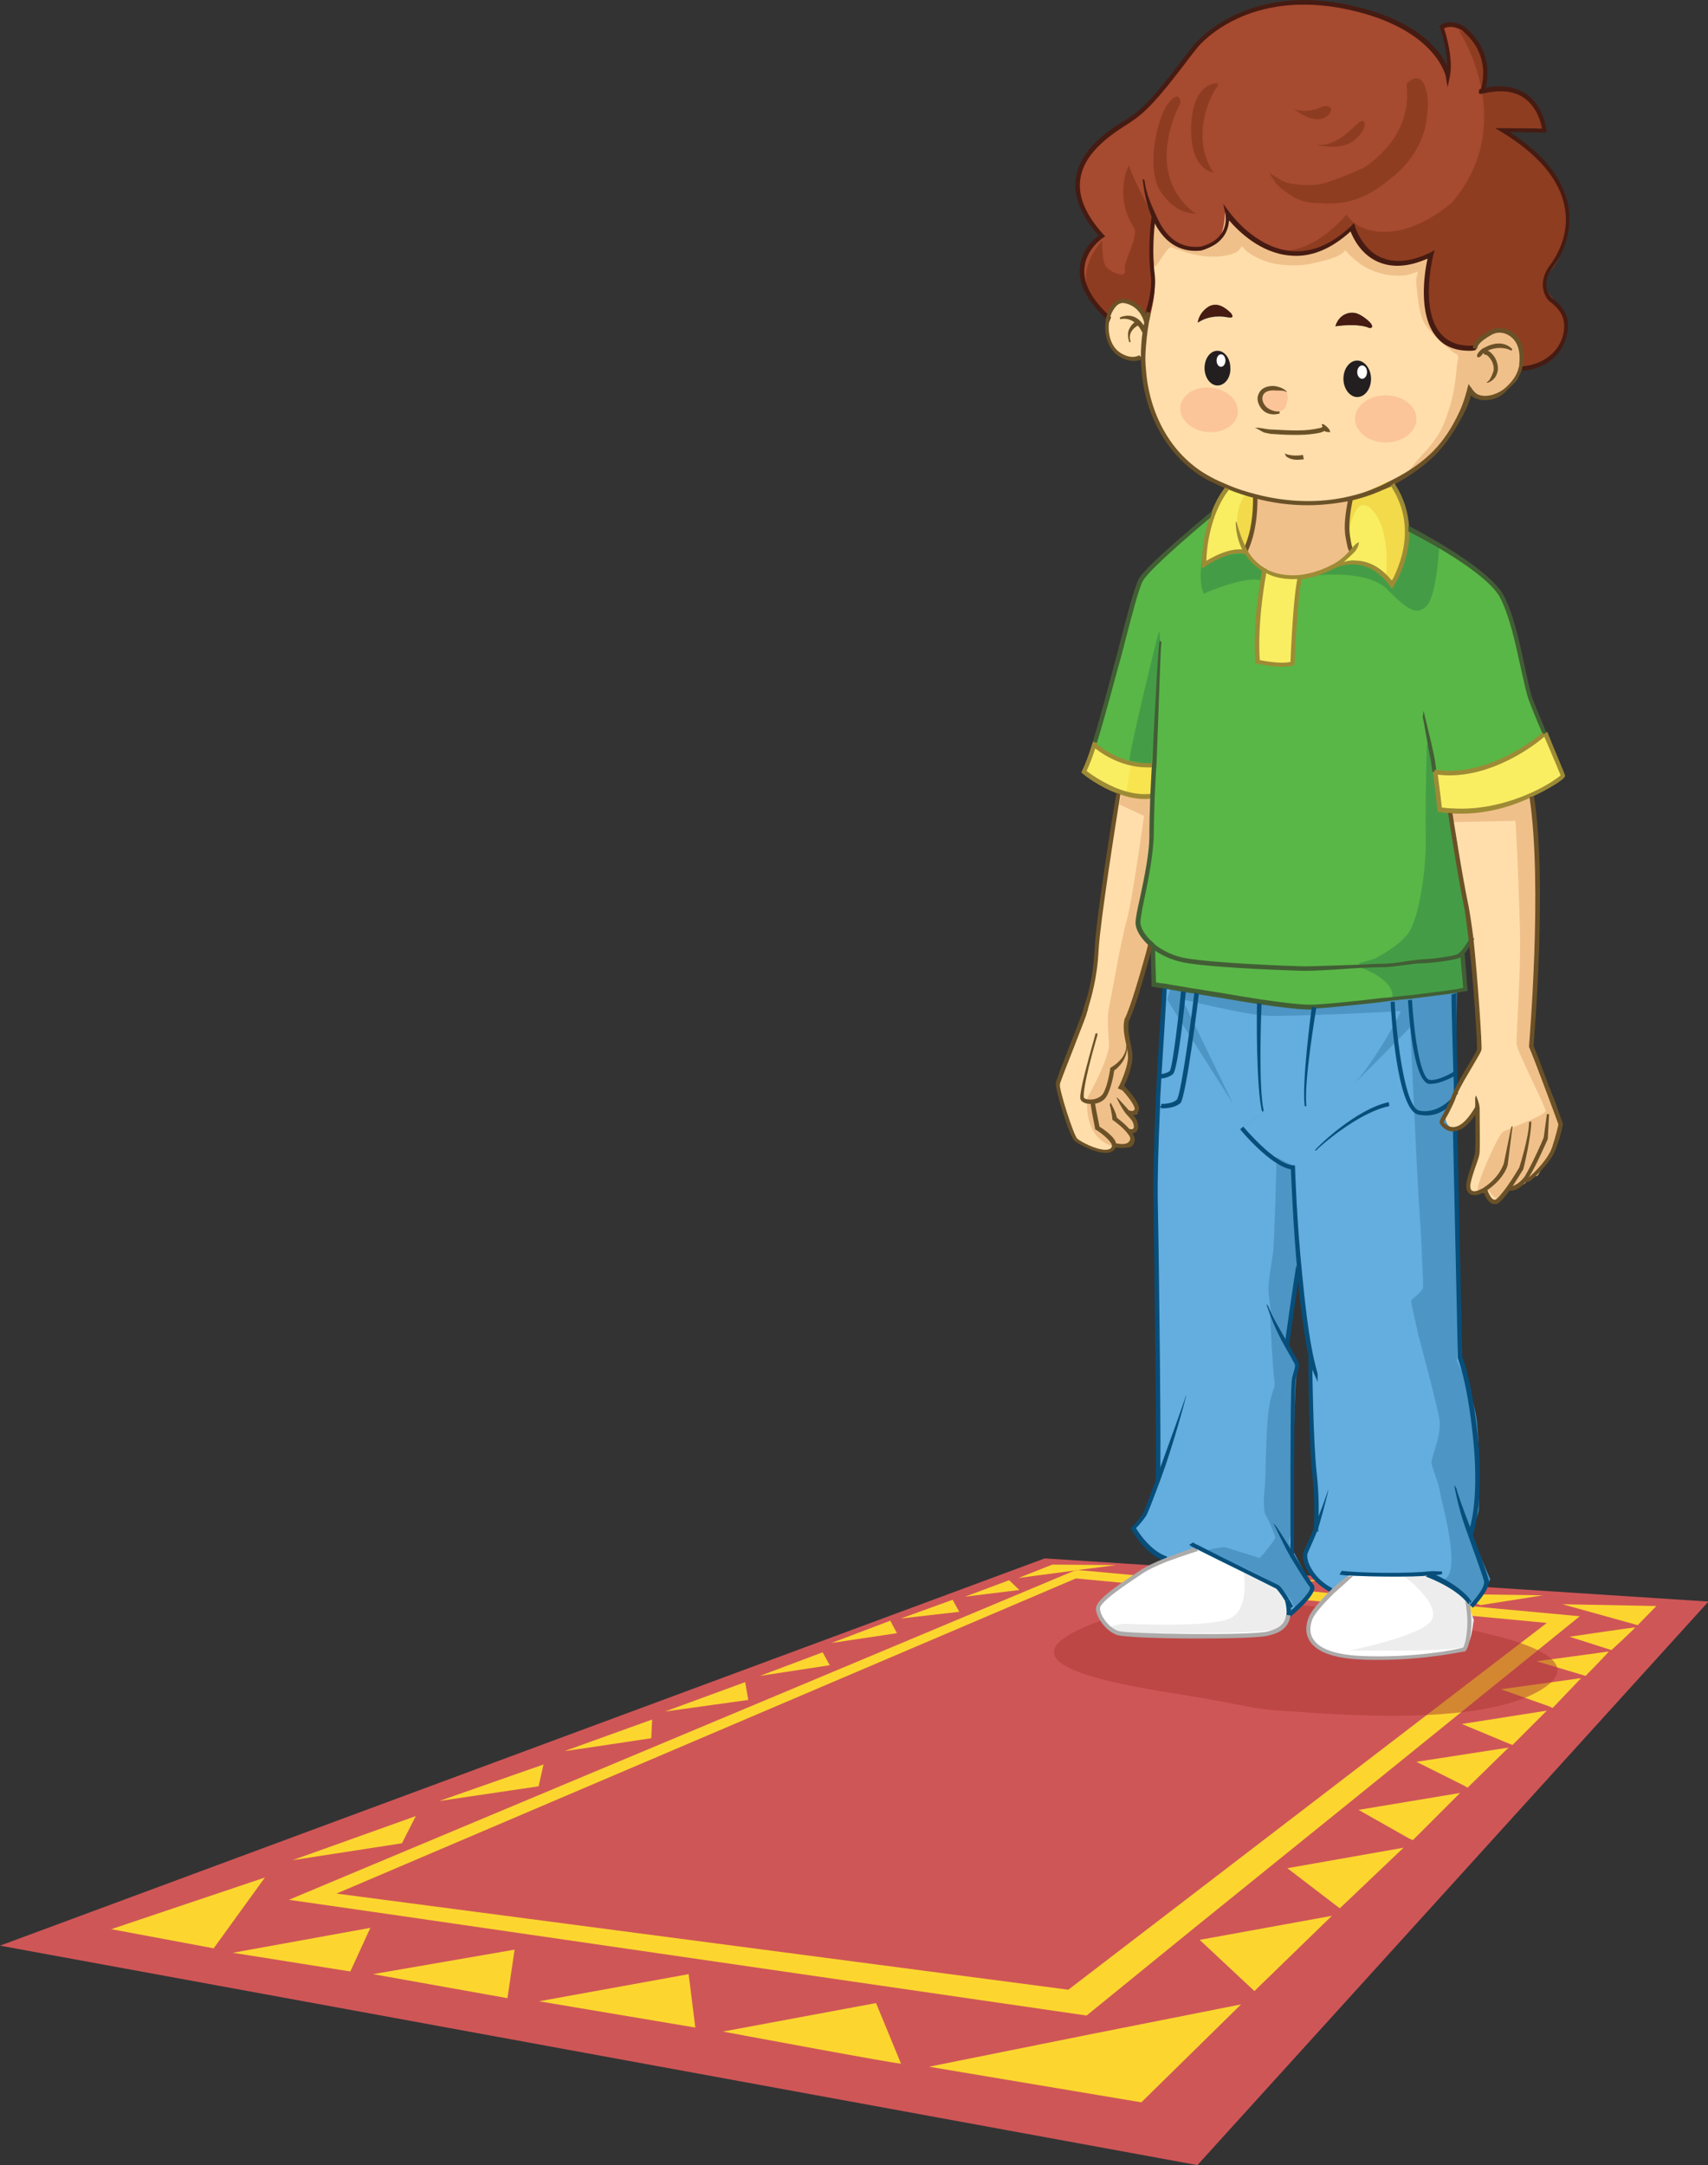 <?xml version="1.0" encoding="utf-8"?>
<!-- Generator: Adobe Illustrator 21.1.0, SVG Export Plug-In . SVG Version: 6.00 Build 0)  -->
<svg version="1.1" id="Layer_1" xmlns="http://www.w3.org/2000/svg" xmlns:xlink="http://www.w3.org/1999/xlink" x="0px" y="0px"
	 viewBox="0 0 383.7 486.4" style="enable-background:new 0 0 383.7 486.4;" xml:space="preserve">
<rect x="0" y="0" width="383.7" height="486.4" fill="#333333" stroke="none"/>
<style type="text/css">
	.st0{fill:#CF5657;}
	.st1{fill:#FCD62F;}
	.st2{opacity:0.5;}
	.st3{fill:#AC3734;}
	.st4{fill:#A64A30;}
	.st5{fill:#FFDEAB;}
	.st6{fill:#63ADDF;}
	.st7{fill:#59B747;}
	.st8{fill:#F9EE62;}
	.st9{fill:#FFFFFF;}
	.st10{fill:#461B12;}
	.st11{fill:#231F20;}
	.st12{fill:#F2DA4A;}
	.st13{fill:#8E3D21;}
	.st14{fill:none;stroke:#8E3D21;stroke-miterlimit:10;}
	.st15{fill:#8E3C21;}
	.st16{fill:#449D46;}
	.st17{fill:#F7E44F;}
	.st18{fill:#F0C08B;}
	.st19{fill:#4D95C4;}
	.st20{fill:#EEEDED;}
	.st21{fill:#FBC599;}
	.st22{fill:#6B5127;}
	.st23{fill:#9E8B35;}
	.st24{fill:#425E35;}
	.st25{fill:#074E7A;}
	.st26{fill:#ADAAAA;}
</style>
<g>
	<g>
		<g>
			<g id="XMLID_220_">
				<g>
					<path class="st0" d="M0,437.1l234.7-87l149.1,9.7L269,486.4L0,437.1z"/>
					<polygon class="st1" points="372.1,360.8 367.9,365.1 351,360.4 					"/>
					<path class="st1" d="M367.3,365.6c0.3,0-5.3,5.1-5.3,5.1l-9.4-3C352.6,367.7,366.9,365.6,367.3,365.6z"/>
					<path class="st1" d="M361.4,371c0.3-0.1-5.2,5.5-5.2,5.5l-11-3.3C345.2,373.2,361.1,371.1,361.4,371z"/>
					<polygon class="st1" points="355.2,377 348.8,383.7 347.9,383.3 337.2,379.5 					"/>
					<polygon class="st1" points="347.5,384.3 339.8,392 339.2,391.8 328.4,387.3 					"/>
					<polygon class="st0" points="347.5,364.6 240,447 75.6,425.4 241.7,354.6 					"/>
					<polygon class="st1" points="346.6,358.4 332.6,360.6 325.9,358.1 					"/>
					<polygon class="st1" points="338.9,392.6 329.7,401.6 328.8,401.1 318.2,395.8 					"/>
					<polygon class="st1" points="328,402.8 317.4,413.4 316.5,413 305.2,406.6 					"/>
					<polygon class="st1" points="320.6,356.6 307.1,358.2 301.1,355.7 					"/>
					<polygon class="st1" points="315.3,415.1 301,428.7 300.7,428.5 289.2,419.7 					"/>
					<polygon class="st1" points="299.2,430.4 281.8,447.3 269.5,435.8 					"/>
					<path class="st1" d="M278.7,354.6l18,0.4c-2.5,0.3-12.2,1.5-12.2,1.5L278.7,354.6z"/>
					<polygon class="st1" points="278.8,450.3 256.4,472.3 208.7,464.3 245,457 					"/>
					<path class="st1" d="M256.4,352.5l16.9,1.1c-0.5,0-8.1,0.8-11,1h0l-1.6-0.1L256.4,352.5z"/>
					<path class="st1" d="M260.6,354.4l1.6,0.1c-0.7,0-1.1,0.1-1.1,0.1L260.6,354.4z"/>
					<path class="st1" d="M236.4,351.5l14.3,0.1c-0.2,0-4.1,0.6-8.6,1.1l-0.3,0l-0.2,0.1c0,0,0,0,0,0c-6,0.8-12.8,1.7-12.8,1.7
						L236.4,351.5z"/>
					<polygon class="st1" points="226.7,355 229,357.2 216.8,358.7 					"/>
					<polygon class="st1" points="215.5,362.1 202.4,363.6 214,359.4 					"/>
					<path class="st1" d="M202.4,463.6c0.1,0.3-40-7.2-40-7.2l34.4-6.4C196.8,450,202.3,463.3,202.4,463.6z"/>
					<polygon class="st1" points="200,364.1 201.5,366.9 186.8,369.1 					"/>
					<polygon class="st1" points="184.8,371.2 186.4,374.1 170.7,376.5 					"/>
					<polygon class="st1" points="149.4,384.5 167.4,377.9 168.1,381.9 					"/>
					<polygon class="st1" points="154.7,443.5 156.2,455.5 121.1,449.6 					"/>
					<path class="st1" d="M146.5,386.3l-0.2,4.2c0,0-19.2,2.9-19.5,2.9L146.5,386.3z"/>
					<polygon class="st1" points="122.1,396.4 121,401.3 98.7,404.6 					"/>
					<polygon class="st1" points="115.6,438 114,448.9 83.8,443.5 					"/>
					<polygon class="st1" points="93.4,408 90.3,414.1 65.7,417.9 					"/>
					<polygon class="st1" points="83.2,433.1 78.7,442.9 52.3,438.7 					"/>
					<path class="st1" d="M241.7,354.6L75.6,425.4L240,447l107.5-82.4L241.7,354.6z M244.1,452.8l-128-18.6l-32.4-4.7l-18.8-2.7
						l176.6-74c0,0,0,0,0,0c0.2,0,0.3,0,0.5-0.1l18.5,1.7l0.5,0.2c0,0,0.4,0,1.1-0.1h0l92.8,8.6l-18.8,15.2l-19.4,15.7l-13.1,10.6
						l-16.1,13l-19.8,16L244.1,452.8z"/>
					<polygon class="st1" points="59.5,421.8 48,437.7 25,433.4 					"/>
				</g>
			</g>
		</g>
		<g class="st2">
			<g>
				<path class="st3" d="M326.2,365.3c1.2,0.5,34.3,5.4,20.2,14.2c-14,8.8-48.8,5.4-57.4,4.9c-8.6-0.5-8-1.2-23.6-3.7
					c-15.6-2.5-43.9-7.2-18.4-16.5c23.9-8.7,56.8-1.6,60.8-2.2C311.7,361.5,322.8,363.8,326.2,365.3z"/>
			</g>
		</g>
	</g>
	<g>
		<g>
			<path class="st4" d="M334.9,74.9c-0.7,0.4-3.3,1.8-3.4,3.3c-15.8,1.4-10-21-10-21c-14.1,6.7-17.8-6.2-17.8-6.2
				c-15.4,14.8-28.1-3.1-28.1-3.1s1.3,5.9-5.9,7.8c-5.5,0.6-8.6-3-10.3-6.9c-0.4,2.4-0.8,8.2-0.2,12.7c0.4,3.2-0.5,6.6-1.1,8.5l0,0
				c0,0.2-0.2,0.9-0.4,2.1c-0.2-0.8-1.2-4-4.8-4.6c-1.9-0.3-3.3,1.5-3.8,3.8c-12.6-11.5-1.6-18.5-1.6-18.5
				c-13.4-14.6,1.5-23.1,6.5-26.2c5.1-3.1,11.4-12.5,14.5-16.3c3.1-3.8,14.6-13.2,34.7-8.7C323.3,6.1,325.3,17,325.3,17
				c0.9-4.2-1.4-10.9-1.4-10.9s1.7-1.6,4.9,0.2c7.5,6,4.4,14,4.4,14l0,0.1c12.8-3,13.9,8.9,13.9,8.9c-2.8-0.1-9.4-0.1-9.4-0.1
				c21.1,12.8,14,26.6,11.1,30.3c-2.8,3.7-1.6,6.7-0.3,7.8c1.3,1.1,4.5,3.3,2.9,8.6c-2.1,6.4-9,6.8-9.6,6.8l-0.3-0.1
				c0.1-0.2,0.1-0.5,0.1-0.8c0.3-2.8-0.2-5.9-3.1-7.1C337.5,74.2,336.1,74.3,334.9,74.9z"/>
		</g>
		<g id="XMLID_219_">
			<g>
				<g>
					<g>
						<path class="st5" d="M349.1,257.9c-1,2.9-4.4,6.2-5.5,7l-0.7-0.5c-1.5,2.3-3.4,2.7-3.8,2.5l-0.3-0.2c-1.1,1.6-2.3,3-2.9,3.2
							c-1.4,0.4-2.3-2.2-2.5-2.8c-2.4,1.5-3.7,0.8-3.6-1c0.1-2.1,2-5.8,2.1-7.6c0.1-1.2,0-6.6,0-9.7c-2.1,3.5-3.9,4.7-5.2,4.8
							c-1.8,0.1-2.9-1.4-2.9-1.6c0-0.3,1.2-2,2.2-4.4c0.2-0.4,0.4-0.9,0.6-1.4c0.1-0.2,0.2-0.5,0.3-0.8c1.5-3.2,5.2-8.8,5.4-9.7
							c0.2-0.7-0.8-15.2-1.8-25c-0.3-3.1-0.7-5.7-1-7.3c-1.4-6.7-3.6-21.1-3.6-21.1l0-0.3c7.3,0.5,13.8-1.5,18.4-3.6l0.1,0.2
							c3.1,20.1-0.4,56.2-0.4,56.2c1.3,3.2,6.6,17.6,6.6,17.6S350.3,254.6,349.1,257.9z"/>
					</g>
				</g>
				<g>
					<g>
						<path class="st6" d="M331.3,322.8c1.7,15.5-1,21.6-1,21.6l-0.3,0.1c1.8,4.8,3.6,9.8,3.8,10.8c0.3,2-3.3,5.6-3.3,5.6l-0.5,0.1
							c0-0.5-0.1-1-0.3-1.5c-3-3.5-8.5-5.6-8.5-5.6l0-0.3c-5,0.5-13.4,0.3-17.6,0.1c-0.4,0.4-2.3,2-4.3,3.9l-0.2-0.2
							c-4.8-2.5-6.6-7.1-5.6-8.9c0.4-0.7,1.2-2.6,2.1-4.8c0.1-1.4,0.4-6.4-0.3-12.3c-0.8-7.1-1-24.6-1-24.6l0.5-0.1
							c-1.3-5.1-2.2-12.8-2.9-20.4c-1.1-12.1-1.6-23.9-1.6-23.9c-4.4-0.3-11.5-8.9-11.5-8.9l5.1-3.7c-1.3-5.5-1.1-23.2-1-24.5
							c4.6,0.7,9.7,1.3,12.2,1.2c4.3-0.2,11.2-1,15.3-1.4c0.6,0,1.3-0.1,2.2-0.2l0,0.6c0,0,1.3,23.7,5.9,24.7c4.6,1,7.1-2.3,7.1-2.3
							l0.4,0.2c-1,2.3-2.2,4.1-2.2,4.4c0,0.2,1.1,1.7,2.9,1.6c0.2,9,1.1,51.3,1.1,51.3S330,309.9,331.3,322.8z"/>
					</g>
				</g>
				<g>
					<g>
						<path class="st5" d="M269.1,72.5c2.7-1.9,6.1-1.3,6.1-1.3c2,0.4,1.7-0.1,1.4-0.7c-1.2-1.2-3.1-2.8-5.2-1.4
							C269.2,70.5,269.1,72.5,269.1,72.5z M331.4,78.3c0.2-1.5,2.8-2.9,3.4-3.3c1.2-0.7,2.6-0.7,3.8-0.1c2.9,1.3,3.4,4.3,3.1,7.1
							c0,0.3-0.1,0.5-0.1,0.8c-0.5,2-1.7,3.5-3.3,4.9c-1.6,1.4-4.3,2.3-6.3,1.6c-0.8-0.3-1.4-0.7-1.8-1.5l-0.3,0
							c-0.3,2.1-1.1,4.2-2.1,6c-2.2,3.8-5.7,7.5-9,10.3c-1.9,1.6-4,3.1-6.2,4.3c-0.9,0.5-1.9,1-2.8,1.4c-2.1,0.9-4.2,1.6-6.4,2.1
							c-7,1.6-14.5,1.4-21.5-0.5c-2-0.5-4-1.2-5.9-2c-1.5-0.6-2.9-1.3-4.3-2c-8.7-4.7-13.8-14-14.6-23.7c-0.1-1.3-0.2-2.5-0.2-3.7
							c0-3.2,0.4-6,0.8-7.8c0.2-1.1,0.4-1.9,0.4-2.1l0,0c0.6-1.9,1.5-5.3,1.1-8.5c-0.6-4.5-0.2-10.4,0.2-12.7
							c1.7,3.9,4.8,7.5,10.3,6.9c7.2-1.9,5.9-7.8,5.9-7.8s12.7,18,28.1,3.1c0,0,3.7,12.9,17.8,6.2C321.4,57.3,315.6,79.6,331.4,78.3
							z M307.7,73.7c1.7-0.1-0.9-2.5-2.7-3.2c-1.7-0.7-4.2,0.1-5,2.8C300,73.2,305.1,72.5,307.7,73.7z M307.5,85.1
							c0-2-1.2-3.6-2.6-3.6c-1.4,0-2.6,1.6-2.6,3.6s1.2,3.6,2.6,3.6C306.3,88.7,307.5,87.1,307.5,85.1z M276,82.6
							c0-1.9-1.1-3.4-2.5-3.4c-1.4,0-2.5,1.5-2.5,3.4c0,1.9,1.1,3.4,2.5,3.4C274.9,86.1,276,84.5,276,82.6z"/>
					</g>
				</g>
				<g>
					<g>
						<path class="st5" d="M245.6,247.7c-0.1,0.3,1,5.7,1,5.7s3.5,2.2,3.8,3.9c0.1,0.4,0,0.7-0.3,1c-1.7,1.7-7.2-1.1-8.3-2.1
							c-1-0.9-4.2-11.4-4-12.6c0.2-1.2,5.8-14.9,6.1-16.2c0.3-1.4,2.2-6.1,2.6-13.8c0.4-7.3,4.5-32.7,5-35.5
							c2.3,0.8,4.8,1.3,7.3,0.9c-0.1,3.5-0.2,6.3-0.2,7.9c0.1,7.5-3.1,17.7-3.1,20.4c0,1.4,1.1,3.3,3.1,5c-0.3,0.6-3.6,13.8-5.5,17
							c-0.4,2,0.1,3.9,0.4,5.8l-0.8,0.1c0.1,3.3-2.9,5.2-2.9,5.2s-0.5,3.9-1.7,5.8c-0.6,0.9-1.7,1.4-2.7,1.5L245.6,247.7z"/>
					</g>
				</g>
				<g>
					<g>
						<path class="st7" d="M346.9,165.1c0,0-11.8,10.4-24.6,8.4c0.5,3.8,1,8.5,1,8.5c0.9,0.1,1.7,0.2,2.6,0.3l0,0.3
							c0,0,2.2,14.4,3.6,21.1c0.3,1.6,0.7,4.2,1,7.3c-0.1,0.2-0.4,0.8-0.8,1.3c-0.3,0.4-0.7,1.1-1.3,1.8c-0.3,0.4-0.8,0.8-1.2,0.9
							c-1.1,0.4-5.1,1-7.7,1.1c-2.7,0.1-6.3,0.9-9.2,0.9c-2.9,0-14.6,0.7-17.6,0.6c-3-0.1-19.5-0.6-26.4-1.8c-2.9-0.5-5.3-1.7-7.1-3
							c-0.2-0.2-0.5-0.4-0.7-0.6c-2-1.7-3.1-3.6-3.1-5c0-2.6,3.2-12.9,3.1-20.4c0-1.6,0.1-4.4,0.2-7.9c0.1-2.1,0.2-4.5,0.3-7.1h0
							c-6.9,0.6-12.2-3.6-13.3-4.5c0.1-0.2,0.1-0.4,0.2-0.6c3.8-12.2,8.7-33.9,10.4-36.6c2.1-3.3,15.5-14.3,15.8-14.5l0.4,0.2
							c-1.1,2.8-2,6.6-2,11.2c0,0,5.9-4.2,9.6-2.7l0,0c0.9,1.4,2.1,2.7,4,3.7c-0.3,1.3-2.3,11.8-1.6,20.7c0,0,5.3,1.3,7.8,0.4
							c0,0,0.7-15.9,1.7-19.5v-0.1c2.8-0.3,5.6-1.2,8-2.6l0.2,0.3c0.8-0.4,7-3.6,12.5,3.9c0,0,3.6-5.5,3.4-12.5l0.3,0
							c0,0,16.7,8.5,20.8,15c3.6,6.5,5.2,19.5,6.7,23.6c0.6,1.6,1.8,4.5,3.1,7.6c0,0,0,0.1,0.1,0.2L346.9,165.1z"/>
					</g>
				</g>
				<g>
					<g>
						<path class="st6" d="M265.9,222.3c-0.1,1.8-1.9,17.9-2.8,18.7c-1,0.8-2.5,0.8-2.5,0.8h-0.1c0.5-9.6,1-17.9,1.2-20.2
							C262.8,221.8,264.3,222,265.9,222.3z"/>
					</g>
				</g>
				<g>
					<g>
						<path class="st8" d="M251.5,178c-4.6-1.6-8.1-4.5-8.1-4.5c0.7-1.3,1.5-3.5,2.4-6.2c1.1,1,6.4,5.2,13.3,4.5h0
							c-0.1,2.5-0.2,4.9-0.3,7.1C256.3,179.3,253.8,178.8,251.5,178z"/>
					</g>
				</g>
				<g>
					<g>
						<path class="st6" d="M260.6,241.8c0,0,1.5,0,2.5-0.8c0.9-0.8,2.6-16.8,2.8-18.7c1,0.2,2,0.3,3,0.5c-0.2,1.9-3,23.3-4.1,24.6
							c-1.1,1.3-3.9,1.1-3.9,1.1l-0.5,0C260.3,246.2,260.4,244,260.6,241.8L260.6,241.8z"/>
					</g>
				</g>
				<g>
					<g>
						<path class="st7" d="M261.7,221.6c-1.5-0.2-2.5-0.4-2.5-0.4s-0.2-7.9-0.2-8.2l0.2-0.3c1.8,1.4,4.2,2.6,7.1,3
							c6.9,1.2,23.4,1.8,26.4,1.8c3,0.1,14.6-0.6,17.6-0.6c2.9,0,6.5-0.9,9.2-0.9c2.7-0.1,6.6-0.7,7.7-1.1c0.4-0.1,0.9-0.5,1.2-0.9
							l0.7,8.4c0,0,0,0-1.3,0.2c-0.2,0-0.6,0.1-1.2,0.2c-2.1,0.3-6.3,0.8-10.1,1.3c-1.5,0.2-2.8,0.3-4,0.5c-0.9,0.1-1.6,0.2-2.2,0.2
							c-4,0.4-10.9,1.2-15.3,1.4c-2.5,0.1-7.6-0.5-12.2-1.2c-3.3-0.5-6.3-1-7.9-1.3c-1.4-0.2-3.7-0.6-6.2-1c-1-0.2-2-0.3-3-0.5
							C264.3,222,262.8,221.8,261.7,221.6z"/>
					</g>
				</g>
				<g>
					<g>
						<path class="st5" d="M251.8,244.2c1,1,3.9,4.2,3.5,5.3c-0.3,0.8-1,0.8-1.6,0.6c0.4,0.4,0.7,0.8,0.9,1.1c0.8,1,1.3,3.5-0.9,2.9
							l-0.1,0.1c0.6,0.7,0.9,1.4,0.8,1.9c-0.3,1.8-2.7,1.5-3.9,1.2h0c-0.3-1.7-3.8-3.9-3.8-3.9s-1.1-5.4-1-5.7l0-0.1
							c1-0.1,2.2-0.6,2.7-1.5c1.1-1.9,1.7-5.8,1.7-5.8s3-1.9,2.9-5.2l0.8-0.1c0.2,0.8,0.3,1.7,0.3,2.5
							C253.8,239.6,252.4,242.9,251.8,244.2z"/>
					</g>
				</g>
				<g>
					<g>
						<path class="st9" d="M289.5,362.9c-0.3,2.3-1.9,3.4-4.4,4.1c-3.5,0.9-31.6,0.8-34-0.1c-2.3-0.9-4.3-3.6-4.4-5.4
							c-0.1-1.8,5.6-5.6,9.6-8.2c1.5-1,3.7-2,5.8-2.8c3.6-1.4,7-2.5,7-2.5l0.1-0.2c4.5,2.4,16.9,8.3,17.7,8.8c0.6,0.4,1.5,1.8,2.2,3
							v0C289.5,360.9,289.6,362,289.5,362.9z"/>
					</g>
				</g>
				<g>
					<g>
						<path class="st5" d="M284.1,128c-1.8-1-3.1-2.4-4-3.7c-0.2-0.2-0.3-0.5-0.4-0.7c1.8-3.8,2.1-7.8,2.1-12l0-0.1
							c7,1.8,14.5,2.1,21.5,0.5l0,0.2c-0.5,2.7-1.1,5.9-0.6,8.6c0.2,0.9,0.3,2.3,0.8,3.1l0,0c-1,1.2-2.3,2.2-3.7,3.1
							c-2.4,1.4-5.2,2.3-8,2.6c-2.8,0.3-5.5-0.1-7.7-1.4C284.2,128,284.2,128,284.1,128z"/>
					</g>
				</g>
				<g>
					<g>
						<path class="st6" d="M269.2,348c0,0-3.5,1-7,2.5l0-0.1c-4.5-1.5-7.4-6.9-7.4-6.9s1.5-1.3,2.5-3c0.4-0.6,1.6-3.9,3.1-8
							c0.3-3.1-0.2-47.2-0.5-62.2c-0.1-5.6,0.1-13.7,0.5-21.6l0.5,0c0,0,2.8,0.2,3.9-1.1c1.1-1.3,3.9-22.7,4.1-24.6
							c2.5,0.4,4.9,0.8,6.2,1c1.6,0.3,4.6,0.8,7.9,1.3c-0.1,1.3-0.2,19,1,24.5l-5.1,3.7c0,0,7.1,8.6,11.5,8.9c0,0,0.4,11.8,1.6,23.9
							l-0.6,0c-0.7,3.6-2.3,16-2.3,16l-0.1,0c1.1,2,2.1,3.6,2.2,3.9c0.3,0.8,0.2,1.1-0.5,3.4c-0.7,2.3-0.3,38.1-0.4,40.3
							c1.8,2.9,3.6,5.7,4.2,6.4c1.2,1.3-4,5.7-5.1,6.6c0.1-0.9,0-2-0.3-3.3v0c-0.7-1.2-1.7-2.6-2.2-3c-0.8-0.5-13.2-6.5-17.7-8.8
							L269.2,348z"/>
					</g>
				</g>
				<g>
					<g>
						<path class="st9" d="M330,360.9c0.7,4.8-0.4,9-1,9.3c-0.7,0.3-11.2,2.6-23.6,2c-12.4-0.7-12.2-6.1-10.9-9.1
							c0.6-1.4,2.8-3.7,4.8-5.7c2-1.9,3.9-3.6,4.3-3.9c4.2,0.2,12.6,0.4,17.6-0.1l0,0.3c0,0,5.4,2.1,8.5,5.6
							C329.9,359.9,330,360.4,330,360.9z"/>
					</g>
				</g>
				<g>
					<g>
						<path class="st8" d="M270.5,127c0-4.6,0.9-8.3,2-11.2c1.3-3.5,3-5.7,3.5-6.3c1.9,0.8,3.9,1.5,5.9,2l0,0.1
							c0,4.2-0.4,8.2-2.1,12c0.1,0.2,0.3,0.5,0.4,0.7l0,0C276.3,122.8,270.5,127,270.5,127z"/>
					</g>
				</g>
				<g>
					<g>
						<path class="st8" d="M347.1,165c1.9,4.6,3.9,9.3,3.9,9.5c0,0.2-2.6,2.2-6.7,4.1c-4.6,2.1-11.1,4.1-18.4,3.6
							c-0.8,0-1.7-0.1-2.6-0.3c0,0-0.5-4.7-1-8.5c12.8,2.1,24.6-8.4,24.6-8.4L347.1,165z"/>
					</g>
				</g>
				<g>
					<g>
						<path class="st6" d="M326.9,241c0,2.1,0.1,3.8,0.1,4.5c-0.1,0.3-0.2,0.5-0.3,0.8c-0.2,0.5-0.4,1-0.6,1.4l-0.4-0.2
							c0,0-2.5,3.3-7.1,2.3c-4.6-1-5.9-24.7-5.9-24.7l0-0.6c1.2-0.1,2.6-0.3,4-0.5v0c0,0,1,17.8,4.3,18.8
							C323.2,243.3,326.4,241.4,326.9,241z"/>
					</g>
				</g>
				<g>
					<g>
						<path class="st6" d="M326.7,222.8c-0.1,0.6,0.1,11.6,0.2,18.2c-0.6,0.3-3.8,2.2-6,1.9c-3.3-1-4.3-18.8-4.3-18.8v0
							C320.4,223.7,324.6,223.1,326.7,222.8z"/>
					</g>
				</g>
				<g>
					<g>
						<path class="st8" d="M303.7,123.8L303.7,123.8c-0.5-0.8-0.7-2.2-0.9-3.1c-0.5-2.7,0-5.9,0.6-8.6l0-0.2
							c2.2-0.5,4.3-1.2,6.4-2.1c0.9-0.4,1.9-0.9,2.8-1.4c2.5,3.5,3.4,7.1,3.5,10.3c0.2,7-3.4,12.5-3.4,12.5
							c-5.5-7.6-11.7-4.3-12.5-3.9l-0.2-0.3C301.4,126,302.7,125,303.7,123.8z"/>
					</g>
				</g>
				<g>
					<g>
						<path class="st10" d="M305,70.5c1.7,0.7,4.4,3.1,2.7,3.2c-2.6-1.2-7.7-0.4-7.7-0.4C300.8,70.6,303.3,69.8,305,70.5z"/>
					</g>
				</g>
				<g>
					<g>
						<path class="st11" d="M304.9,81.4c1.4,0,2.6,1.6,2.6,3.6s-1.2,3.6-2.6,3.6c-1.4,0-2.6-1.6-2.6-3.6S303.5,81.4,304.9,81.4z"/>
					</g>
				</g>
				<g>
					<g>
						<path class="st8" d="M292,129.5L292,129.5c-1,3.6-1.7,19.5-1.7,19.5c-2.5,0.9-7.8-0.4-7.8-0.4c-0.7-8.9,1.4-19.4,1.6-20.7
							c0,0,0.1,0.1,0.1,0.1C286.5,129.3,289.2,129.8,292,129.5z"/>
					</g>
				</g>
				<g>
					<g>
						<path class="st10" d="M276.6,70.4c0.4,0.7,0.7,1.2-1.4,0.7c0,0-3.4-0.6-6.1,1.3c0,0,0.1-1.9,2.2-3.4
							C273.4,67.6,275.4,69.2,276.6,70.4z"/>
					</g>
				</g>
				<g>
					<g>
						<path class="st11" d="M273.5,79.2c1.4,0,2.5,1.5,2.5,3.4c0,1.9-1.1,3.4-2.5,3.4c-1.4,0-2.5-1.6-2.5-3.4
							C271.1,80.7,272.2,79.2,273.5,79.2z"/>
					</g>
				</g>
				<g>
					<g>
						<path class="st5" d="M249,71.4c0.5-2.4,1.9-4.2,3.8-3.8c3.5,0.6,4.5,3.7,4.8,4.6c-0.3,1.8-0.8,4.7-0.8,7.8h-0.3
							c-0.3,0.3-2.3,1.3-5-0.5C249,77.8,248.4,74.3,249,71.4z"/>
					</g>
				</g>
				<g>
					<path class="st12" d="M302.8,120.1c0.2-0.5,1.3-7.2,3.8-6.6c2.5,0.6,5.6,5.9,4.8,15.5l-0.1,1.2l1.4,0.8c0,0,3.9-4.7,3.4-12.3
						c-0.8-6.2-4.4-10.5-4.4-10.5s-5.8,3-8.7,3.6L302.8,120.1z"/>
				</g>
				<g>
					<path class="st12" d="M279.5,111.4c0,0-2.8,4.1-1,8.9c1.2,3.3,1.4,3.3,1.6,3c0.2-0.3,1.1-1.7,1.3-2.1c0.2-0.4,0.6-9.1,0.6-9.1"
						/>
				</g>
			</g>
		</g>
		<path class="st13" d="M316.8,18.5c0,7.9-4,16.6-11.2,20.5c-5.3,2.9-14.5,3.6-19.9,0.9c2.1,2.4,4.7,4.9,8,5.5
			c3.5,0.7,7.5-0.6,10.9-1.5c7.3-1.9,13.5-7.6,15.5-15c0.7-2.8,1.5-14.3-3.6-9.6"/>
		<path class="st13" d="M327.7,6.8c0,0,13.8,20.7-1.5,38.7c-11.5,9.6-21.1,7.1-23.7,2.7c0,0-7.3,9-15.1,8c0,0,9.7,3.8,16-5.5
			c0,0,7.1,14,18.8,5.6c0,0-7.3,20.8,8.8,22.2c0.8-0.1,2.3-4.9,7.8-3.7c3,0.8,3.5,3.8,3.2,7.5c0,0,5.8-0.5,8.7-4.9
			c2.4-3.7,1.1-7.2-2.3-10.9c-2.4-2.6-0.6-5.2,0.6-6.5c1.2-1.3,7.3-12.8-0.5-21.6c-6.3-7-11.3-8.8-11.3-8.8l10-0.2
			c0,0-0.8-11.4-12.4-9.5l-1.1,0.7C333.6,20.5,335.8,9.3,327.7,6.8z"/>
		<path class="st14" d="M316.5,19c-0.2,0.2,2.5,10.7-9.8,19.1c-11.1,5-15,5.4-20,2.3c0,0,3.6,5.7,14.1,4.7
			c10.6-1.1,20.5-13.5,19.4-23.2C319.4,16.6,317.6,18.1,316.5,19z"/>
		<path class="st15" d="M295.7,32.5c-0.3,0,5.4,1.5,8.4-0.9c3.1-2.4,2.8-4.8,1.7-4.4C304.6,27.6,300.7,33.2,295.7,32.5z"/>
		<path class="st15" d="M290.7,24.4c-0.2-0.1,4.5,4.2,7.7,1.5c1.8-2.3-0.8-2.3-1.9-1.7C295.5,24.7,292.3,25.4,290.7,24.4z"/>
		<path class="st15" d="M272.9,20.2c0,0-6,9.8-0.3,18.6c-0.1-0.2-4.9-0.3-5-9.4c-0.1-9.1,4-10.6,5.6-10.7
			C274.3,18.7,272.9,20.2,272.9,20.2z"/>
		<path class="st15" d="M265.2,23.1c0,0-8.9,15.9,3.4,24.9c0,0-4.5,0.3-7.9-5c-3.4-5.4-0.6-17.2,1.9-20
			C265.2,20,265.2,23.1,265.2,23.1z"/>
		<path class="st15" d="M253.6,37.1c0,0-3.5,6.8,1.1,14c1.3,1.9-2.4,7.6-2,9.6c0.4,2.1-3.4,0.4-4.3-0.9c-0.9-1.3-0.8-5.7-0.8-5.7
			s-9.1,9.2,1.5,17.1c0.4-0.2,2.1-5.2,5.2-3.1c2.3,1.6,3.8,4.1,3.8,4.1s1.1-4.4,1.2-6.2c0.2-1.8-0.8-14.4,0.5-16.1
			C259.7,49.7,254.6,40.6,253.6,37.1z"/>
		<path class="st16" d="M271.3,119.4c0.2-0.5-2.9,9.6-0.9,14c0.6-0.3,9.4-4.1,12.8-3c0,0,1.3-1.8,1-2.3c-0.4-0.5-4-3.7-4-3.7
			s-5.2-0.5-8.5,1.9C270.6,127,269.6,122.8,271.3,119.4z"/>
		<path class="st16" d="M295.5,129.3c0,0,11.1-1.4,15.8,2.8c4.7,4.7,7,6.5,9.3,3.9c2.2-2.6,2.7-13,2.7-13l-7-3.9
			c0,0-0.1,8.6-4.1,11.7c0,0-5.6-6.2-10-4.6C297.8,128,295.5,129.3,295.5,129.3z"/>
		<path class="st16" d="M260.4,141.8c-0.1-0.3-6.6,26.4-6.7,29.1l4.9,1C258.6,171.8,261.4,144.4,260.4,141.8z"/>
		<path class="st17" d="M254,172l-1.1,6.5c0,0,5.9-0.1,6-0.1c0.1,0,0.2-6.1,0.2-6.1S255.7,171.7,254,172z"/>
		<path class="st18" d="M253.7,253.5c0,0,1.2,0,1.2-0.9c0-0.9-1.9-3.3-1.7-3c0.1,0.2,2.2,1.3,2.3,0.4c0.1-0.9-3.3-5.7-3.3-5.7
			s2.1-5.4,2-7.2c-0.1-1.8-1.3-5.8-1.3-5.8s5.6-17.7,5.7-18.7c0,0-3.8-1.9-2.9-5.5c2-7.9,3.2-28.2,3.2-28.8c0,0-5.2,1.3-7,0.1
			l-0.5,2.3l5.6,2.6c0,0-2.6,18.9-3.9,23.5c-1.3,4.6-3.4,16.8-4,19.8c-0.6,3,0.2,7.7,0,8.7c-0.7,4.1-4.8,11.3-4.8,11.3
			s-1.3,9.1,6,11c0,0,3.2-0.8,3.6-0.7c0.4,0.1,0.7-0.4,0.7-0.4s0-2.5-1.3-3"/>
		<path class="st18" d="M326.1,181.8l0.2,2.9c0,0,13.9-0.3,14.1-0.3s1,19.9,1.1,26.9c0.1,7-0.9,21.4-0.8,23.2
			c0.1,1.8,6.6,14.2,6.5,15.1c-0.1,1-8.7,4.1-9.6,4.7c-1,0.6-6.1,11.9-5.6,13.1c0.5,1.2,2.5,0.1,2.5,0.1s1.7,2.7,2.7,1.6
			c1-1.2,2.3-2.5,2.3-2.5s2.6,0,3.2-0.9c0.6-0.9,1.6-1.6,1.6-1.6s0.7,0.4,1.2-0.1c0.4-0.6,5.4-8.7,5.3-10.9
			c-0.1-2.2-2.1-7.3-3.7-10.6c-1.6-3.3-3-8.2-3-8.2s1.3-21.9,1.5-28.9c0.2-5.4-0.3-21.5-2.1-26.7
			C343.4,178.6,335.1,183.1,326.1,181.8z"/>
		<path class="st16" d="M320.5,167.5c0.1,0.3-0.4,13-0.2,20.2c0.2,7.3-1.5,18.5-3.9,21.9c-2.4,3.3-7.9,5.9-7.9,5.9s-3.5,0.9-3.3,1
			s0.8,1,0.8,1s7.1,2.5,6.8,6.4c-0.3,3.9,0.1,0.8,0.1,0.8l16.2-2.6l-0.3-7.8l1.7-3c0,0-1.4-10.7-1.6-11.6c-0.2-0.9-1.2-7.3-1.2-7.8
			c0-0.4-1.6-9.7-1.8-9.9c-0.2-0.2-2.7,0.3-2.5,0c0.1-0.2-2.1-15.9-2.1-15.9L320.5,167.5z"/>
		<g id="XMLID_215_">
			<g>
				<path class="st19" d="M325.6,248.4c-2.7,4.5,1.7,5.6,1.7,5.6s-0.3,7.1-0.4,10.1c-0.1,3,0.4,21.5,0.7,26
					c0.3,4.5-0.3,15.6-0.3,15.6s3.6,7.3,4.4,13c0.8,5.7,0.5,19.3,0.5,20.4c0,1.1-1.6,4.8-1.7,5.2c-0.1,0.4,4.3,10.5,4.3,10.5
					s-1.6,2.8-1.8,3.2c-0.2,0.4-2.7,2-2.7,2l-3-2.8l-2.7-2.3c0,0-3.2,2.1,0.2-0.3c3.4-2.4-1.1-17.7-1.3-19.4c-0.1-1.7-2.1-5.9-1.9-7
					c0.2-1.2,2.2-6,1.8-9.1c-0.4-3-4.7-18.9-4.7-18.9s-1.7-7.4-1.7-7.9c0-0.4,2.7-2.2,2.7-3.1c0-0.9-0.3-10-0.8-16.8
					c-0.5-6.8-2.1-41.9-2.1-41.7c0,0.2-8.9,9.1-12.5,12.7c4.7-5.2,10.9-16.5,10.3-16.3c-0.7,0.2-25.1,1.3-29.7,1.1
					c-4.7-0.1-19.3-3.7-19.3-3.7s10.1,20.8,11.4,23.5c-1.6-2.6-13.9-21.8-14.8-23.5l0.8-2.6l1.5,0.4c0,0,22.8,3.9,31.2,3.9
					c8.4,0,31.6-3.4,31.6-3.4l-0.2,11.3l0,11.3C327,245.6,326.9,246,325.6,248.4z"/>
			</g>
			<g>
			</g>
		</g>
		<path class="st19" d="M286.8,260c0,0-0.5,19.2-0.8,21.4c-0.3,2.1-1.3,7.3-1,9.4c0.3,2.1,0.5,3.7,0.4,4.7c-0.1,1,0.6,13,0.9,14.8
			c0.3,1.9-0.8,1.9-1.4,7.3c-0.6,5.4-0.5,14.7-0.8,16.9c-0.3,2.2-0.2,5.3,0.2,5.8c0.4,0.5,2.3,4.8,2.2,5.2c-0.1,0.4-3.3,4.7-3.7,4.5
			c-0.4-0.2-7.3-2.3-7.6-2.4c-0.4-0.1-3.7,0.5-4.1,0.7c-0.4,0.1,14.8,6.3,17.1,8.8c2.2,2.5,3,4.9,3.2,4.6c0.2-0.3,3.7-4.6,3.7-4.6
			l-5.6-10.6l1-4.3l-0.1-9.6c0,0,0.4-22.1,0.9-23.7c0.5-1.6,0.1-2.2-0.1-2.6c-0.1-0.4-2.1-3.5-1.9-3.9c0.2-0.4,1.6-13.1,2.1-13.9
			c0.4-0.8,0.1-15.7,0-16.3c-0.1-0.6-0.4-10.1-0.4-10.1L286.8,260z"/>
		<path class="st20" d="M279.4,353.2c0,0.3,1.4,8.3-3.1,10.4c-4.5,2.1-23,1.2-23.8,1.2c-0.8,0-2.7,0.5-3,0.7
			c-0.3,0.2,2.4,1.3,2.7,1.3c0.3,0,34.5,0.7,36.3-1.3c1.8-1.9,1.5-6.8-0.5-8.4C286,355.6,279.4,353.2,279.4,353.2z"/>
		<path class="st20" d="M315.5,354.2c0.3,0.2,7.9,5.9,6.2,9.6c-1.6,3.6-18.5,7-18.5,7c-0.1-0.1,24.9,0.5,26.3-1.1
			c1.3-1.6,1.4-5.4,1.6-5.6c0.1-0.2-1.6-4.3-1.6-4.3s-4.9-4.7-6.7-5.4C320.9,353.7,315.5,354.2,315.5,354.2z"/>
		<path class="st18" d="M259.3,59.8c0.1,0.7,1.4-1.5,1.8-2.1c0.4-0.5,1.3-2,1.9-2.2c0.2,0,0.6,0.2,0.8,0.3c0.5,0.2,1,0.3,1.5,0.5
			c3.2,1.2,7.2,1.8,10.6,1c0.8-0.2,1.5-0.4,2.1-0.8c0.2-0.1,0.9-1.1,1-1.1c0.2,0,0.6,0.6,0.7,0.7c0.5,0.5,1.1,0.9,1.8,1.3
			c3.1,1.8,6.2,2.3,9.8,2.2c2.2,0,4.3-0.6,6.4-1.1c1.3-0.4,3.7-1,4.5-2.3c2.1,2.5,4.8,4.4,8,5.2c1.6,0.5,3.4,0.6,5.1,0.5
			c1.2-0.1,2.1-0.5,3.2-0.9c0,0.4-0.2,0.9-0.3,1.4c-0.1,0.9,0,1.7,0.1,2.6c0.2,1.9,0.4,4.1,1,6c0.6,2,2,3.4,3.5,4.9
			c0.7,0.8,1.5,1.5,2.4,2.2c0.4,0.3,0.8,0.7,1.2,1c0.4,0.3,0.9,0.3,1.1,0.8c0.2,0.5-0.1,1.5-0.2,2.1c-0.1,0.7-0.1,1.4-0.2,2.1
			c-0.3,2.8-0.8,5.5-1.7,8.2c-0.7,2.2-1.6,4.5-3,6.4c-0.7,0.9-1.4,1.9-2.2,2.7c-0.8,0.8-2.9,3.3-3.6,4.2c0.8-0.5,2.3-1.3,3-1.8
			c1.1-0.8,3-2.7,4-3.6c1.6-1.3,2.4-3.1,3.4-4.9c0.8-1.4,1.6-2.8,2.4-4.2c0.7-1.3,0.6-2.7,1-4c0.2,0.6,0.5,1.3,0.9,1.8
			c0.5,0.7,1.4,0.6,2.3,0.6c0.9,0,2.2,0,3-0.4c0.5-0.3,1-0.8,1.4-1.2c0.8-0.8,1.8-1.4,2.5-2.3c0.8-0.9,1.1-2.5,1.2-3.7
			c0.1-1.2,0.2-2.7,0-3.9c-0.4-2.4-2.4-3.5-4.8-3.3c-1.3,0.1-2.8,0.6-3.9,1.3c-1.2,0.7-1.3,1.1-1.8,2.2c-0.3,0.8-0.4,0.5-1.2,0.4
			c-0.7-0.1-1.4,0-2-0.3c-1.4-0.6-2.8-1.2-3.9-2.3c-0.9-1-1.9-1.8-2.4-3.1c-0.7-2.1-1.2-4.6-1.4-6.8c-0.2-1.8,0.1-4,0.5-5.8
			c0.2-0.8,0.5-1.5,0.6-2.2c0.1-0.3,0.3-1.1,0.1-1.1c0,0-6.2,2.6-9,2.3c-4-0.4-8.3-5.3-9.3-7.8c0,0-6.4,6.5-13.8,5.7
			c-7.4-0.8-14.2-9.5-14.2-9.5s0,7.8-4.4,8.3c-9,1-11.5-7.5-11.6-7.5C259.3,48.2,258.7,56.8,259.3,59.8z"/>
		<path class="st18" d="M282.2,111.6c0,0-0.7,7.6-2,10.4c-1.3,2.8-0.3,2.5-0.3,2.5s6.7,5.5,10.5,5.6c3.8,0.1,10.7-2.3,12.9-6.5
			l-0.4-5.5l0.4-6.1C303.4,111.9,289,114.4,282.2,111.6z"/>
		<ellipse class="st21" cx="311.3" cy="94.1" rx="6.9" ry="5.3"/>
		<ellipse transform="matrix(0.112 -0.994 0.994 0.112 149.654 351.728)" class="st21" cx="271.6" cy="92.1" rx="5" ry="6.5"/>
		<path class="st21" d="M287.7,87.4c-3.5-1.1-6.2,3-2.4,4.9c0.6,0.3,1.5,0.4,2.1,0.2c0.4-0.1,1.3-0.6,1.5-1.3
			c0.3-1.2,1.1-3.3-1.1-3.8"/>
		<g>
			<g>
				<path class="st10" d="M249.2,72.3c-0.2-0.2-0.4-0.3-0.5-0.5c-4.4-4-6.5-8-6.1-11.7c0.3-3.9,3-6.3,4.2-7.2
					c-4-4.5-5.7-8.8-5.1-12.9c1-6.9,8.2-11.3,11.7-13.4l0.4-0.3c3.8-2.3,8.3-8.3,11.7-12.7c1.1-1.4,2-2.6,2.7-3.5
					c1.2-1.4,12.3-13.9,35.2-8.9c15,3.3,20.1,10.1,21.7,13.6c0-3.8-1.5-8.4-1.6-8.5L323.3,6l0.2-0.2c0.1-0.1,1.9-1.8,5.4,0.1
					c7.7,6.2,4.7,14.5,4.6,14.6l-0.9-0.3c0.1-0.3,2.8-7.7-4.2-13.4c-2.2-1.2-3.5-0.7-4-0.4c0.5,1.4,2.1,7,1.3,10.8l-0.5,2.4
					l-0.4-2.4c0-0.1-2.2-10.7-21.7-15c-22.3-4.9-33.1,7.2-34.2,8.6c-0.7,0.9-1.7,2.1-2.7,3.5c-3.4,4.4-8,10.5-11.9,12.9l-0.4,0.3
					c-3.3,2.1-10.3,6.3-11.2,12.7c-0.6,3.9,1.2,8.1,5.2,12.5l0.4,0.4l-0.5,0.3c0,0-3.8,2.5-4.2,6.8c-0.3,3.5,1.7,7.2,5.9,11
					c0.2,0.2-0.1-0.1,0.1,0L249.2,72.3z"/>
			</g>
			<g>
				<path class="st10" d="M258,71.7l-1,0c0-0.2,0-0.3,0.2-0.9l0.2-0.8c1-3.3,1.4-6,1.1-8.3c-0.6-4.5-0.2-10.4,0.2-12.9l0-0.1
					l0.9,0.1l0,0.2l0,0c-0.4,2.4-0.8,8.1-0.2,12.6c0.3,2.4-0.1,5.3-1.1,8.7l-0.2,0.8C258.1,71.3,258,71.6,258,71.7z"/>
			</g>
			<g>
				<path class="st10" d="M330.1,78.8c-3.2,0-5.7-1-7.4-3.1c-4.2-5-2.7-14.5-2-17.6c-4.3,1.9-8,2.1-11.2,0.7
					c-3.8-1.7-5.5-5.3-6.1-6.8c-4.4,4-9,5.9-13.7,5.4c-6.7-0.6-11.6-5.6-13.6-7.9c-0.1,2-1.1,5.4-6.3,6.8c-4.9,0.5-8.6-2-10.9-7.2
					c-1.1-2.4-1.8-5.4-2.2-8.7c0-0.1,0-0.2,0-0.2l0.2-0.1c-0.5,0.2,0.2,0.2,0.2,0.4c0.4,3.2,1.7,5.9,2.8,8.3
					c2.2,4.9,5.5,7.1,9.9,6.6c6.6-1.8,5.5-7,5.5-7.3l-0.5-2.3l1.4,1.9c0.1,0.1,5.7,8,13.9,8.7c4.6,0.4,9.1-1.5,13.5-5.7l0.6-0.6
					l0.2,0.8c0,0,1.5,5,5.8,6.9c3.1,1.4,6.9,1,11.2-1.1l0.9-0.5l-0.3,1c0,0.1-3.1,12.2,1.6,17.7c1.8,2.1,4.4,3,7.9,2.7l0.1,0v1
					C331,78.8,330.6,78.8,330.1,78.8z"/>
			</g>
			<g>
				<path class="st10" d="M341.9,83.3v-1c0.1,0,7-0.3,9.1-6.5c1.4-4.6-1.2-6.7-2.5-7.8l-0.3-0.2c-1.5-1.3-2.8-4.7,0.2-8.5
					c0.7-1,4.4-6.1,3.1-12.8c-1.1-6.1-5.9-11.8-14.1-16.8l-1.5-0.9h1.7c0.1,0,5.8,0,8.8,0.1c-0.2-1.3-1.1-4.8-3.9-6.8
					c-2.3-1.7-5.4-2-9.3-1.1c-0.2,0-0.4,0.1-0.6,0.1l-0.2,0l-0.2-0.3l0.1-0.7c0.2-0.1,0.4-0.1,0.6-0.2c4.1-1,7.5-0.5,10.1,1.3
					c3.9,2.8,4.4,7.9,4.4,8.1l0,0.5l-0.5,0c-1.9-0.1-5.5-0.1-7.7-0.1c7.6,4.9,12,10.5,13.1,16.5c1.3,7.2-2.5,12.6-3.3,13.6
					c-2.9,3.7-1.2,6.4-0.3,7.2l0.3,0.2c1.4,1.2,4.4,3.6,2.8,8.8C349.6,83.1,342,83.3,341.9,83.3z"/>
			</g>
			<g>
				<path class="st22" d="M254.7,81.1c-0.9,0-2.1-0.3-3.4-1.1c-2.8-1.9-3.4-5.7-2.8-8.6c0.7-2.9,2.4-4.6,4.4-4.2
					c3.7,0.6,4.9,4,5.1,4.9c0,0.1,0,0.2,0,0.2l-0.9,0.3c0,0,0-0.1-0.1-0.3c-0.2-0.8-1.2-3.6-4.4-4.2c-1.6-0.3-2.8,1.5-3.3,3.5
					c-0.6,2.5-0.1,6,2.3,7.6c2.4,1.6,4.1,0.8,4.3,0.6l0.7,0.7C256.6,80.7,255.8,81.1,254.7,81.1z"/>
			</g>
			<g>
				<path class="st22" d="M256.6,74.7c-0.1-0.2-1.5-3.7-5-3l0-0.4c4.3-1.7,5.9,2.9,5.9,3L256.6,74.7z"/>
			</g>
			<g>
				<path class="st22" d="M253.7,76.9c-0.5-1.5-0.3-2.6,0.1-3.2c0.5-1,1.3-1.5,1.6-1.5l0.3,0.9c0,0-2.6,1.2-1.7,3.7L253.7,76.9z"/>
			</g>
			<g>
				<path class="st22" d="M293.8,113.5c-4,0-8-0.5-12-1.6c-2-0.5-4-1.2-6-2c-1.5-0.6-2.9-1.3-4.4-2c-8.3-4.5-13.9-13.5-14.9-24.1
					c-0.1-1.2-0.2-2.4-0.2-3.7c0-3.2,0.4-6.1,0.8-7.9c0.2-1.2,0.4-1.9,0.4-2.1l0-0.1l0.1-0.1l0.3,0.3h0.6c0,0-0.1,0.2,0,0.2
					c0,0.2-0.2,0.9-0.4,2c-0.3,1.8-0.7,4.6-0.8,7.8c0,1.3,0.1,2.5,0.2,3.6c1,10.3,6.3,19,14.4,23.3c1.4,0.8,2.9,1.4,4.3,2
					c1.9,0.8,3.9,1.4,5.8,1.9c7.2,1.9,14.5,2.1,21.2,0.5c2.2-0.5,4.3-1.2,6.3-2.1c1-0.4,2.1-1,2.9-1.4c8-4,12.2-8.4,15.5-15.6
					c0.9-1.9,1.5-4.1,2-6.1c2,1.9-1.6,7.6-2.6,9.4c-1.9,3.3-4.2,6.2-7.2,8.6c-3,2.4-5.5,3.8-7.3,4.8c-0.8,0.5-1.9,0.8-2.9,1.3
					c-2.1,0.9-4.3,1.6-6.5,2.1C300.3,113.1,297.1,113.5,293.8,113.5z"/>
			</g>
			<g>
				<path class="st22" d="M333.6,89.9c-0.6,0-1.2-0.1-1.8-0.3c-1-0.3-1.6-0.9-2-1.7l0.6-1c0.3,0.6,1.1,1.6,1.8,1.8
					c2,0.7,4.5-0.3,5.9-1.5c1.8-1.6,2.7-3,3.1-4.7c0.1-0.2,0.1-0.5,0.1-0.7c0.2-1.9,0.2-5.3-2.8-6.7c-1.1-0.5-2.3-0.5-3.4,0.1
					c-2.7,1.5-3.2,2.5-3.2,2.9l0,0.2h-1v-0.3c0.1-1.2,1.3-2.4,3.7-3.7c1.4-0.8,2.9-0.8,4.3-0.2c2.6,1.2,3.8,3.9,3.3,7.6
					c0,0.3-0.1,0.5-0.2,0.8c-0.5,2.3-2,3.8-3.4,5.1C337.4,89.1,335.5,89.9,333.6,89.9z"/>
			</g>
			<g>
				<path class="st22" d="M331.9,80.2c-0.4-0.6,0.8-1.6,0.8-1.6c0.4-0.4,1-0.6,1.4-0.8l0.2-0.1c1.9-0.8,3.9-0.8,5.4,0.7l-0.1,0.4
					c-1.5-0.8-3.4-0.8-5-0.2l-0.2,0.1c-0.4,0.2-0.9,0.3-1.1,0.6c-0.2,0.1-0.5,0.6-0.6,0.7l-0.5,0.3L331.9,80.2z"/>
			</g>
			<g>
				<path class="st22" d="M334.2,86l-0.3-0.1c0.8-0.2,1.3-1.7,1.6-2.5c0.2-0.8-0.1-1.9-0.5-2.5c-0.4-0.6-0.8-1.1-1.2-1.2
					c-0.1,0-0.2,0-0.3,0l-0.5-0.8c0.3-0.2,0.7-0.3,1-0.2c0.8,0.2,1.5,1.1,1.8,1.6c0.5,0.8,0.9,2.2,0.6,3.3
					C336.1,84.8,335.3,85.6,334.2,86z"/>
			</g>
			<g>
				<path class="st11" d="M273.5,86.6c-1.6,0-2.9-1.8-2.9-3.9c0-2.2,1.3-3.9,2.9-3.9c1.6,0,2.9,1.7,2.9,3.9
					C276.5,84.8,275.2,86.6,273.5,86.6z M273.5,79.7c-1.1,0-2,1.3-2,3c0,1.6,0.9,3,2,3c1.1,0,2-1.4,2-3
					C275.5,81,274.6,79.7,273.5,79.7z"/>
			</g>
			<g>
				<path class="st11" d="M304.9,89.2c-1.7,0-3.1-1.9-3.1-4.1c0-2.3,1.4-4.1,3.1-4.1c1.7,0,3.1,1.9,3.1,4.1
					C308,87.4,306.6,89.2,304.9,89.2z M304.9,81.9c-1.1,0-2.1,1.4-2.1,3.2s1,3.2,2.1,3.2c1.1,0,2.1-1.4,2.1-3.2
					S306.1,81.9,304.9,81.9z"/>
			</g>
			<g>
				<path class="st22" d="M286.2,93.1c-0.8,0-1.5-0.2-2.1-0.6c-1.1-0.8-2-2.5-1.4-3.9c0.5-1.3,1.7-1.9,3.4-1.9c1,0.1,2.3,0.5,3,1.3
					l-0.1,0.1c-0.4-0.5-2.2-0.3-2.9-0.4c-1.3,0-2.1,0.4-2.4,1.2c-0.4,1,0.3,2.2,1.1,2.8c0.6,0.4,1.8,0.9,2.6,0.7l0.1,0.5
					C287,93,286.6,93.1,286.2,93.1z"/>
			</g>
			<g>
				<path class="st22" d="M290.6,97.7c-1.6,0-3.2-0.1-4.7-0.2c-0.7,0-1.1-0.2-1.8-0.3c-0.5-0.1-1.8-1.1-2.3-1.1l0.6,0
					c0.5,0,1.1,0.1,1.6,0.2c0.6,0.1,1.2,0.2,1.9,0.2c1.9,0.1,3.7,0.2,5.6,0.2c1.9,0,3.5-0.2,4.8-0.5c0.2,0,0.4-0.1,0.7-0.2
					c0.2-0.1,0.4-0.2,0.6-0.2l0.2,0.9c-0.1,0-0.3,0.1-0.4,0.2c-0.3,0.1-0.5,0.2-0.8,0.3c-1.4,0.3-3.1,0.5-5,0.5
					C291.2,97.7,290.9,97.7,290.6,97.7z"/>
			</g>
			<g>
				<path class="st22" d="M298.8,97.1l-1-0.1c-0.1-0.1-0.7-0.7-0.9-0.8l0.2-0.4l-0.2-0.5c0.3-0.1,0.6,0.1,0.7,0.2
					C297.8,95.6,298.9,96.5,298.8,97.1z"/>
			</g>
			<g>
				<path class="st22" d="M291.5,103.3c-0.9,0-1.9-0.2-2.6-0.8l-0.3-0.7c0.5,0.5,2.7,0.7,4.1,0.4l0.2,1
					C292.4,103.2,291.9,103.3,291.5,103.3z"/>
			</g>
			<g>
				<path class="st22" d="M280.2,124.1h-0.7l-0.3-0.4l0.1-0.3l0.1,0l0-0.1c1.8-4,2.1-8,2.1-11.8h1c0,3.7-0.3,8-2.1,12.1L280.2,124.1
					z"/>
			</g>
			<g>
				<path class="st22" d="M303.2,124c-0.5-0.7-0.6-1.8-0.8-2.7l-0.1-0.5c-0.5-2.7,0-5.8,0.6-8.8l1,0.2c-0.6,2.9-1,5.9-0.6,8.4
					l0.1,0.5c0.1,0.8,0.3,1.8,0.6,2.4L303.2,124z"/>
			</g>
			<g>
				<path class="st23" d="M290.4,130.1c-2.4,0-4.6-0.5-6.4-1.6c0,0-0.1-0.1-0.2-0.1c-1.7-1-3-2.3-4-3.8c-0.1-0.1-0.2-0.3-0.3-0.4
					c-0.1-0.1-0.1-0.2-0.2-0.3c-1.8-3.3-1.7-6.5-1.7-6.6l0.2-0.1c0,0,0.7,3.2,2.3,6.2c0,0.1,0.1,0.2,0.2,0.3
					c0.1,0.1,0.1,0.2,0.2,0.4c0.9,1.5,2.2,2.7,3.8,3.6l0.1,0.1c2.1,1.2,4.6,1.6,7.4,1.4c2.7-0.3,5.4-1.2,7.8-2.5
					c1.4-0.8,2.6-1.8,3.6-3c0.5-0.6,1-1.1,1.5-1.6l0.6-0.3c-0.1,0.7-0.3,1.6-1.4,2.6c-1.2,1.1-2.3,2.3-3.8,3.1
					c-2.5,1.4-5.4,2.4-8.2,2.7C291.5,130,290.9,130.1,290.4,130.1z"/>
			</g>
			<g>
				<path class="st23" d="M271,126c0.1-3.6,0.8-6.9,1.9-10.1c1.2-3.2,2.6-5.2,3.3-6c-0.3-0.1-0.6-0.2-0.9-0.3c0,0,0,0-0.1-0.1
					c-0.7,0.9-2.1,2.9-3.2,6c-1.3,3.5-2,7.3-2,11.3l0,1l0.8-0.6c0.1,0,5.7-4,9.2-2.6l0.4-0.9C277.1,122.6,272.8,124.9,271,126z"/>
			</g>
			<g>
				<path class="st23" d="M313.2,108.5C313.2,108.5,313.2,108.5,313.2,108.5c-0.1,0.1-0.1,0.1-0.2,0.2c0,0-0.1,0-0.1,0.1
					c-0.2,0.1-0.4,0.2-0.5,0.3c2,3,3.1,6.3,3.2,9.8c0.2,5.4-2.1,10-2.9,11.6c-5.6-7.1-12-3.9-12.7-3.5l-0.2,0.2l0,0.5
					c1.1-0.6,7.4-3.1,12.5,4l0.4,0.6l0.4-0.6c0.1-0.2,3.7-5.7,3.5-12.7C316.4,115,315.3,111.6,313.2,108.5z"/>
			</g>
			<g>
				<path class="st23" d="M288,149.8c-2.5,0-5.4-0.7-5.6-0.7L282,149l0-0.4c-0.7-9.3,1.5-20.3,1.6-20.8l1,0c0,0,0,0.1,0,0.3
					c-0.1,0.4-2.2,11.1-1.6,20.2c1.1,0.2,4.8,0.9,6.9,0.4c0.1-2.4,0.7-15.9,1.7-19.2l0.9,0.3c-1,3.5-1.7,19.2-1.7,19.3l0,0.3
					l-0.3,0.1C289.8,149.7,288.9,149.8,288,149.8z"/>
			</g>
			<g>
				<path class="st23" d="M257.1,179.5c-1.8,0-3.7-0.4-5.7-1.1c-4.6-1.6-8.1-4.5-8.2-4.6l-0.3-0.3l0.2-0.4c0.6-1.2,1.4-3.2,2.3-6.1
					c0-0.1,0.1-0.2,0.1-0.3c0-0.1,0.1-0.2,0.1-0.3l0.9,0.3c0,0.1-0.1,0.2-0.1,0.3c0,0.1-0.1,0.2-0.1,0.3c-0.8,2.7-1.6,4.6-2.2,5.9
					c0.9,0.7,4,2.9,7.6,4.2c2.6,0.9,5,1.2,7.1,0.9c0,0,0.1,0,0.2,0v1h0c0,0,0,0-0.1,0C258.2,179.5,257.7,179.5,257.1,179.5z"/>
			</g>
			<g>
				<path class="st24" d="M246.4,166.9l-0.9-0.3c1.7-5.5,3.7-13.1,5.5-19.9c2.2-8.6,4-15.3,4.9-16.8c2.1-3.4,16.3-15,16.4-15.1
					l-0.3,1.4l0.1-0.5l-0.2,0.6c-0.6,0.5-13.2,11-15.1,14.1c-0.9,1.4-2.8,8.8-4.8,16.6C250.1,153.7,248.2,161.3,246.4,166.9z"/>
			</g>
			<g>
				<path class="st23" d="M257.7,172.4c-6.2,0-10.9-3.6-12.2-4.7l-0.2-0.2l0.7-0.7l0.2,0.2c1.4,1.2,6.4,5,12.9,4.4l0.1,1
					C258.6,172.4,258.1,172.4,257.7,172.4z"/>
			</g>
			<g>
				<path class="st24" d="M293.3,218.1c-0.2,0-0.4,0-0.5,0c-0.2,0-18.8-0.5-26.5-1.8c-3.4-0.6-5.9-2-7.3-3.1
					c-0.3-0.2-0.5-0.4-0.7-0.6c-2-1.7-3.2-3.7-3.2-5.3c0-1,0.4-3,1-5.6c0.9-4.3,2.2-10.1,2.1-14.8c0-1.6,0.1-4.5,0.2-7.9
					c0.1-1.8,0.2-3.9,0.3-6l0.1-1.1c0.3-5.5,1.4-27.4,1.7-28l0.2,0.2l0.2,0l0,0.5c-0.2,0.8-0.6,15.1-1.1,27.3l-0.1,1.1
					c-0.1,2.1-0.2,4.1-0.3,6c-0.1,3.4-0.2,6.3-0.2,7.8c0,4.8-1.2,10.7-2.1,15c-0.5,2.4-0.9,4.5-0.9,5.4c0,1.3,1.1,3.1,2.9,4.6
					c0.2,0.2,0.4,0.4,0.6,0.6c1.4,1,3.7,2.4,6.9,2.9c6.6,1.1,22.5,1.7,26.4,1.8c1.7,0,6.1-0.2,10-0.3c3.2-0.1,6.3-0.3,7.6-0.3
					c1.5,0,3.3-0.2,4.9-0.5c1.5-0.2,2.9-0.4,4.2-0.5c2.7-0.1,6.6-0.7,7.6-1.1c0.3-0.1,0.6-0.4,1-0.8c0.4-0.5,0.8-1,1-1.4l0.2-0.3
					c0.4-0.5,0.6-1,0.7-1.2l0.3,0.1h0.7l-0.1,0.3c-0.1,0.2-0.4,0.8-0.8,1.3l-0.2,0.3c-0.3,0.4-0.6,1-1.1,1.5
					c-0.3,0.4-0.8,0.9-1.4,1.1c-1.2,0.4-5.2,1-7.9,1.1c-1.2,0-2.6,0.2-4.1,0.4c-1.7,0.2-3.5,0.5-5.1,0.5c-1.3,0-4.3,0.1-7.5,0.3
					C299.1,217.9,295.2,218.1,293.3,218.1z"/>
			</g>
			<g>
				<path class="st24" d="M294.4,226.8c-2.3,0-6.1-0.4-11.5-1.2c-3.3-0.5-6.3-1-7.9-1.3c-1.4-0.2-3.7-0.6-6.2-1
					c-0.5-0.1-0.9-0.2-1.4-0.2c-0.5-0.1-1.1-0.2-1.6-0.3c-0.9-0.1-1.7-0.3-2.5-0.4c-0.6-0.1-1.2-0.2-1.7-0.3
					c-1.5-0.2-2.5-0.4-2.5-0.4l-0.4-0.1l0-0.4c0-0.3-0.2-7.9-0.2-8.2h1c0,0.2,0.1,4.9,0.2,7.7c0.4,0.1,1.2,0.2,2.1,0.3
					c0.5,0.1,1.1,0.2,1.7,0.3c0.8,0.1,1.6,0.3,2.5,0.4c0.5,0.1,1,0.2,1.6,0.3c0.5,0.1,0.9,0.1,1.4,0.2c2.5,0.4,4.9,0.8,6.2,1
					c1.6,0.3,4.6,0.8,7.9,1.3c6,0.9,10,1.3,12.1,1.2c3.5-0.2,8.6-0.7,12.7-1.2l2.6-0.3c0.4,0,0.9-0.1,1.4-0.1l0.8-0.1
					c0.8-0.1,1.8-0.2,2.8-0.3l1.2-0.1c3.9-0.5,8.1-1,10-1.3l0.6-0.1c0.3,0,0.5-0.1,0.6-0.1l0.8-0.2l-0.7-8l0.5-0.1h0.5l0.7,8.8
					l-1.7,0.3c-0.1,0-0.3,0.1-0.6,0.1l-0.6,0.1c-1.9,0.3-6.2,0.8-10.1,1.3l-1.2,0.1c-1,0.1-2,0.2-2.8,0.3l-0.8,0.1
					c-0.5,0.1-1,0.1-1.4,0.2l-2.6,0.3c-4.1,0.4-9.2,1-12.7,1.2C294.9,226.8,294.7,226.8,294.4,226.8z"/>
			</g>
			<g>
				<path class="st25" d="M262.1,222.1c-0.1,0-0.1,0-0.2,0l0,0c-0.3,0-0.5-0.1-0.8-0.1c-0.1,2.2-0.7,10.3-1.2,19.9l-0.1,1.9
					c-0.1,1.6-0.2,3.2-0.2,4.8c-0.4,8.9-0.6,16.6-0.5,21.7c0.3,15.7,0.8,59.2,0.5,62.2l0,0.2l1-0.1c0.3-3.2-0.2-48.3-0.5-62.3
					c-0.1-5.1,0.1-12.7,0.5-21.6c0-1.6,0.1-3.3,0.2-4.8l0.1-1.9C261.5,232.5,262,224.5,262.1,222.1
					C262.1,222.1,262.1,222.1,262.1,222.1z"/>
			</g>
			<g>
				<path class="st25" d="M261.9,350.8c-4.6-1.5-7.6-6.9-7.7-7.2l-0.2-0.3l0.3-0.3c0,0,1.4-1.3,2.4-2.9c0.2-0.3,0.8-1.7,3.1-8
					c2.8-7.7,6.5-18,6.6-18.5l0.1-0.1c-0.1,0.5-2.9,11.1-5.8,18.9c-2.7,7.3-3.1,7.9-3.2,8.1c-0.8,1.2-1.8,2.3-2.3,2.8
					c0.7,1.2,3.4,5.2,7,6.4L261.9,350.8z"/>
			</g>
			<g>
				<path class="st25" d="M289.7,361.4c0,0-0.4-0.7-0.9-1.6l0.8-0.5c0.5,0.9,0.9,1.6,0.9,1.6L289.7,361.4z"/>
			</g>
			<g>
				<path class="st25" d="M288.8,359.8c-1.3-2.1-1.9-2.7-2.1-2.9c-0.4-0.2-3.6-1.8-7-3.5c-3.9-1.9-8.3-4.1-10.7-5.3l-0.4-0.2
					c-1.2-0.6-1.3-0.7-1.4-0.9l0.4-0.2l0.4-0.3c0.1,0.1,0.6,0.4,1.1,0.6l0.4,0.2c2.3,1.2,6.7,3.4,10.6,5.3c4.1,2,6.7,3.3,7.1,3.5
					c0.3,0.2,1,0.8,2.4,3.2L288.8,359.8z"/>
			</g>
			<g>
				<path class="st25" d="M289.6,363.4l-0.6-0.8c0,0,0.1,0,0.2-0.1c2.4-2,5-4.6,5.1-5.7c0-0.1,0-0.2,0-0.2c-0.6-0.7-2.2-3.2-4.2-6.5
					l-0.1-0.2c-1.7-2.8-3.6-7.3-4-7.7l0.2,0.2c0.4,0.2,1.4,1.8,4.6,7l0.1,0.2c1.6,2.5,3.5,5.7,4.1,6.3c0.2,0.2,0.3,0.5,0.3,0.9
					c-0.2,1.9-4.2,5.4-5.4,6.4C289.6,363.4,289.6,363.4,289.6,363.4z"/>
			</g>
			<g>
				<path class="st25" d="M289.9,349.9L289.9,349.9c0-0.7,0-4.6,0-9.6c0-15.4,0-29.4,0.4-30.9l0.2-0.7c0.5-1.7,0.5-1.9,0.3-2.4
					c-0.1-0.2-0.7-1.2-1.3-2.3l-0.9-1.6c-2.1-3.6-3.6-7.8-4.1-9.4l0.4,0.4c0.5,1.7,3.2,6.3,4.5,8.5l0.9,1.6c0.8,1.5,1.3,2.2,1.3,2.4
					c0.4,0.9,0.2,1.3-0.3,3.1l-0.2,0.7c-0.4,1.5-0.4,19.7-0.4,30.6c0,5.2,0,8.9,0,9.5L289.9,349.9z"/>
			</g>
			<g>
				<path class="st25" d="M289.6,302.2l-1-0.1c0-0.1,2-14.2,2.6-17.8l0.7,1.9C291.3,289.8,289.6,302.1,289.6,302.2z"/>
			</g>
			<g>
				<path class="st25" d="M260.6,242.3v-1c0,0,1.3,0,2.2-0.7c0.7-1,2.3-15.3,2.5-17.9v0l1.1,0.1l0,0c0,0.2-1.7,17.5-2.9,18.5
					C262.3,242.3,260.7,242.3,260.6,242.3z"/>
			</g>
			<g>
				<path class="st25" d="M261.1,249c-0.2,0-0.3,0-0.3,0l0.1-1c0.7,0,2.7-0.1,3.5-1c1-1.3,3.6-20.9,3.9-24l0.9,0.2l0.1,0.2
					c0,0.3-2.8,22.8-4.1,24.4C264,248.9,261.9,249,261.1,249z"/>
			</g>
			<g>
				<path class="st25" d="M296,310.5c-0.2-0.7-1.4-3.1-1.6-3.9c-1.4-5.6-2.4-14.2-2.9-20.4c-1-10.7-1.4-21.3-1.5-23.5
					c-4.6-0.8-11.2-8.7-11.4-9l0.7-0.6c0.1,0.1,7,8.4,11.2,8.7l0.4,0l0,0.4c0,0.1,0.4,11.9,1.6,23.8c0.6,6.2,1.5,14.7,2.9,20.3
					c0.2,0.8,0.4,1.6,0.6,2.3L296,310.5z"/>
			</g>
			<g>
				<path class="st25" d="M296.1,344.1l-1-0.2c0,0,0-0.1,0-0.4c0.1-1,0.4-6.1-0.3-12.3c-0.8-7-0.9-27.3-0.9-27.5l0.9,2.8
					c0,0.2,0.2,17.5,1,24.5c0.7,6.3,0.4,11.5,0.3,12.4C296.2,343.9,296.1,344.1,296.1,344.1z"/>
			</g>
			<g>
				<path class="st25" d="M298.9,357.7c-2.9-1.5-5.1-3.9-5.9-6.5c-0.4-1.2-0.4-2.3,0-3c0.3-0.6,1.1-2.3,2.1-4.8
					c1.8-4.3,2.9-7.5,3-7.9l0.3-0.9c0,0.8-2.1,8.4-2.4,9.1c-0.7,1.8-1.7,4-2.1,4.9c-0.3,0.5-0.3,1.3,0,2.3c0.6,1.8,2.3,4.3,5.4,5.9
					L298.9,357.7z"/>
			</g>
			<g>
				<path class="st25" d="M312.8,354.2c-3.4,0-6.8-0.1-9.1-0.2c-2.5-0.1-2.7-0.3-2.8-0.3l0.3-0.4l0.2-0.4c0.1,0,0.9,0.1,2.4,0.2
					c4.4,0.3,12.7,0.4,17.5-0.1c0.9-0.1,2,0.1,2.6,0l0.1,0.6c-0.7,0.2-1.6,0.3-2.6,0.3C319,354.2,315.9,354.2,312.8,354.2z"/>
			</g>
			<g>
				<path class="st25" d="M329.9,360.5c-0.2-0.3-0.4-0.5-0.6-0.8c-2.9-3.3-8.9-5.5-9-5.5l1.1-0.9c0.2,0.1,5.6,2.2,8.6,5.7
					c0.2,0.3,0.4,0.6,0.6,0.8L329.9,360.5z"/>
			</g>
			<g>
				<path class="st26" d="M309.9,372.9c-1.5,0-3,0-4.5-0.1c-5.9-0.3-9.7-1.7-11.2-4.2c-1.3-2.1-0.6-4.4-0.1-5.5
					c0.6-1.3,2.2-3.2,4.9-5.9c1.8-1.7,3-2.6,3.6-3.1l0.2,0.1l1.2-0.2l-0.3,0.3c-0.6,0.6-2.3,2.1-4.1,3.7c-2.6,2.6-4.2,4.5-4.7,5.6
					c-0.4,1-1,2.9,0.1,4.6c1.3,2.2,4.9,3.5,10.4,3.8c12,0.6,22.5-1.5,23.3-1.9c0.4-0.4,1.4-4.4,0.7-8.8c0-0.5-0.1-0.9-0.3-1.5l0-0.1
					l1,1.1l-0.1-1.3c0.2,0.7,0.3,1.2,0.3,1.7c0.7,4.6-0.3,9.3-1.2,9.8C328.6,371,320.4,372.9,309.9,372.9z"/>
			</g>
			<g>
				<path class="st25" d="M330.9,361.2l-0.7-0.7c1.3-1.3,3.4-3.9,3.2-5.2c-0.2-1.1-2.8-8.1-3.7-10.7l-0.4-1.1
					c-1.6-4.4-2.5-9.1-2.6-9.9l0.5,0.8c0.1,0.8,1.6,4.9,3.1,8.8l0.4,1.1c2.5,6.7,3.6,10,3.8,10.9
					C334.6,357.3,331.2,360.8,330.9,361.2z"/>
			</g>
			<g>
				<path class="st25" d="M330.7,345.4l-0.8-1.2c0-0.1,2.6-6.2,1-21.4c-1.3-12.6-3.4-17.6-3.4-17.7l0-0.2c0,0-0.9-42.3-1.1-51.3
					v-0.3h1v0.3c0.2,8.7,1,49,1.1,51.2c0.3,0.7,2.2,5.9,3.5,17.9C333.5,338.2,330.8,345.1,330.7,345.4z"/>
			</g>
			<g>
				<path class="st25" d="M326.6,245.9c0,0,0-0.1,0-0.3c0-0.8,0-2.4-0.1-4.6c0-0.2-0.5-16.7-0.4-17.6l1.1-0.3
					c-0.1,0.6,0,9.6,0.2,17.8c0,2.1,0.1,3.8,0.1,4.5c0,0.2,0,0.4,0,0.4L326.6,245.9z"/>
			</g>
			<g>
				<path class="st25" d="M321.4,243.5c-0.2,0-0.4,0-0.5,0c-3.5-1.1-4.4-15.8-4.6-18.8l0.9-0.1c0.4,6.8,1.7,17.3,3.9,18
					c2,0.3,5.3-1.7,5.6-1.9l0.7,0.7c0,0,0,0-0.2,0.1C326.6,241.8,323.7,243.5,321.4,243.5z"/>
			</g>
			<g>
				<path class="st25" d="M320.4,250.6c-0.6,0-1.2-0.1-1.8-0.2c-4.8-1-6.1-22.9-6.2-25.3l0.9-0.1c0.5,9,2.4,23.8,5.5,24.5
					c4.3,0.9,7.5-3,7.5-3l-0.1,1.5C326,248,324,250.6,320.4,250.6z"/>
			</g>
			<g>
				<path class="st25" d="M295.6,258.5l-0.2-0.1c0.4-0.6,9.1-9.2,16.6-10.8l0.1,0.9C305.1,249.9,296.3,257.7,295.6,258.5z"/>
			</g>
			<g>
				<path class="st25" d="M283.4,225.5c-0.3,0-0.6-0.1-1-0.2c-0.1,2.5-0.2,19,1.1,24.4l0.4-0.1C282.7,244.5,283.3,228.2,283.4,225.5
					z"/>
			</g>
			<g>
				<path class="st25" d="M293.1,248.5c-0.7-5.2,1.5-21.6,1.6-22.3l1,0.2c0,0.2-2.9,17-2.2,22.1L293.1,248.5z"/>
			</g>
			<g>
				<path class="st24" d="M321.8,173.5c-0.2-1.6-0.4-2.9-0.6-3.8c-0.6-3.1-1.5-8.5-1.6-8.6l0.2-1.4c0,0.1,1.7,6.8,2.3,9.8
					c0.2,0.9,0.4,2.2,0.6,3.8L321.8,173.5z"/>
			</g>
			<g>
				<path class="st23" d="M328.2,182.8c-0.8,0-1.5,0-2.3-0.1c-0.8,0-1.6-0.1-2.6-0.3l-0.4-0.1l0-0.4c0,0-0.5-4.7-1-8.5l1-0.1
					c0.4,3.1,0.9,6.9,1,8.1c0.8,0.1,1.5,0.2,2.2,0.2c7.4,0.5,13.9-1.7,18.1-3.6c3.5-1.6,5.8-3.3,6.4-3.8c-0.3-0.7-1.6-3.9-2.9-6.9
					l-1-2.3l0.4-0.4l-0.4,0.2l0.9-0.4l1,2.5c2.7,6.5,3,7.2,3,7.4c0,0.8-4.2,3.2-7,4.5C340.6,180.8,334.8,182.8,328.2,182.8z"/>
			</g>
			<g>
				<path class="st24" d="M346.6,165c-1.6-3.7-2.6-6.2-3.1-7.6c-0.6-1.5-1.1-4.1-1.8-7.1c-1.2-5.5-2.6-12.2-4.9-16.4
					c-3.9-6.3-20.2-14.4-20.4-14.5l0-1.3c0.7,0.4,17.1,8.7,21.2,15.3c2.4,4.3,3.8,11.1,5,16.6c0.6,3,1.2,5.6,1.7,7
					c0.5,1.4,1.6,3.9,3.1,7.6L346.6,165z"/>
			</g>
			<g>
				<path class="st23" d="M325.6,174.2c-1.1,0-2.3-0.1-3.5-0.3l0.2-1c12.5,2,24.1-8.2,24.2-8.3l0.6,0.7
					C347.1,165.5,337.1,174.2,325.6,174.2z"/>
			</g>
			<g>
				<path class="st22" d="M326.5,254.2c-1.2,0-2-0.6-2.4-1c-0.1-0.1-0.7-0.7-0.7-1.1c0-0.2,0.1-0.5,0.6-1.4c0.4-0.8,1-1.9,1.6-3.2
					c0.2-0.4,0.4-0.9,0.6-1.4l0.3-0.8c0.8-1.7,2.2-4.2,3.4-6.1c0.9-1.5,1.9-3.1,1.9-3.5c0.1-0.9-0.7-14.8-1.9-24.8
					c-0.4-3.2-0.7-5.7-1-7.2c-1.4-6.6-3.6-21-3.6-21.1l1,0.1c0,0.1,2.2,14.2,3.6,20.8c0.3,1.6,0.7,4.1,1.1,7.3
					c1,9.4,2,24.3,1.8,25.1c-0.1,0.4-0.8,1.6-2.1,3.8c-1.1,1.9-2.6,4.3-3.3,6l-0.3,0.7c-0.2,0.6-0.4,1.1-0.6,1.5
					c-0.6,1.3-1.2,2.5-1.7,3.3c-0.2,0.3-0.4,0.7-0.5,0.9c0.2,0.3,1.1,1.2,2.3,1.1c1.1-0.1,2.7-0.9,4.8-4.5l0.3-0.5l0.3,0.8l0.3,0.1
					c-1.9,3.2-3.7,4.9-5.6,5C326.7,254.2,326.6,254.2,326.5,254.2z"/>
			</g>
			<g>
				<path class="st22" d="M331.3,268.5c-0.4,0-0.7-0.1-1-0.2c-0.6-0.4-1-1.1-0.9-2.1c0.1-1.2,0.6-2.7,1.1-4.2
					c0.4-1.3,0.9-2.6,0.9-3.3c0.1-1.2,0.1-6.3,0-9.4l0-0.3c0-1.3,0-2.3,0-2.4l0.2-0.5c0,0.1,0.7,1.5,0.8,2.8l0,0.3
					c0,3.3,0.1,8.2,0,9.5c0,0.9-0.5,2.2-1,3.6c-0.5,1.5-1,3-1.1,4c0,0.3,0,1,0.4,1.2c0.5,0.3,1.4,0,2.5-0.6c0.3-0.2,0.7-0.5,1.1-0.8
					c2.9-2.3,3.4-4.6,3.5-4.6l1.7-8.3l0.3-0.3l-1.1,8.8c0,0.1-0.6,2.6-3.8,5.1c-0.4,0.3-0.8,0.6-1.2,0.8
					C332.7,268.3,331.9,268.5,331.3,268.5z"/>
			</g>
			<g>
				<path class="st22" d="M335.7,270.5c-1,0-1.9-1.1-2.6-3.2l0-0.2h0.7h-0.2l0.4-0.2l0,0.1l0,0c0.6,1.7,1.3,2.7,1.9,2.5
					c0.2,0,0.8-0.4,2.7-3c1.4-2,2.7-4.2,2.7-4.2l0,0c0,0,2.2-6.9,2.2-10.2l0.5-0.2c0,3.4-1.7,10.5-1.8,10.8
					c-0.1,0.1-1.4,2.3-2.8,4.4c-2,2.7-2.7,3.2-3.2,3.4C336,270.5,335.9,270.5,335.7,270.5z"/>
			</g>
			<g>
				<path class="st22" d="M339.5,267.5c-0.2,0-0.4,0-0.5-0.1l0.4-0.9l-0.2,0.4l0.2-0.4c0.2,0,1.7-0.2,3.2-2.3c0,0,0.1-0.1,0.1-0.2
					c1.5-2.5,3.9-7.8,4.1-8.5l0.7-5.2l0.5,0l-0.3,5.6c-0.1,0.2-2.6,6-4.2,8.5c0,0-0.1,0.1-0.1,0.2l-0.1,0.1
					C342,266.8,340.4,267.5,339.5,267.5z"/>
			</g>
			<g>
				<path class="st22" d="M342.6,265.6l0.5-0.9l0,0c0,0,0.1-0.1,0.3-0.2c1.2-0.9,4.4-4.1,5.3-6.8c0.9-2.8,1.3-4.6,1.4-5.1
					c-0.5-1.4-5.3-14.4-6.6-17.4l0-0.1l0-0.1c0-0.4,3.1-36.1,0.1-55.9l1-0.3c3,19.3,0.1,53.8-0.1,56.1c1.4,3.4,6.5,17.3,6.6,17.5
					l0,0.1l0,0.1c0,0.1-0.3,2-1.5,5.3c-1,3-4.6,6.4-5.7,7.3C343.7,265.5,342.7,265.6,342.6,265.6z"/>
			</g>
			<g>
				<path class="st22" d="M252,244.9l-0.9-0.4l0.3-0.5c0.5-1,2-4.4,2-6.5c0-0.7-0.1-1.4-0.3-2.4c-0.1-0.3-0.1-0.6-0.2-0.9
					c-0.3-1.6-0.7-3.3-0.3-5.1l0-0.1c1.3-2.4,3.6-10.5,4.7-14.4c0.5-1.8,0.6-2.3,0.6-2.5l0.4,0.3l0.5,0.3l0.2-0.4
					c-0.1,0.2-0.4,1.2-0.7,2.5c-1.2,4.2-3.3,11.9-4.7,14.5c-0.3,1.6,0,3.2,0.3,4.7c0.1,0.3,0.1,0.6,0.2,0.9c0.2,1,0.3,1.8,0.3,2.6
					c0,2.2-1.4,5.6-2.1,6.9L252,244.9z"/>
			</g>
			<g>
				<path class="st22" d="M254.2,250.6c-0.2,0-0.5,0-0.7-0.1c-0.4-0.1-0.3-0.2-0.3-0.2l0-1c0,0,0.3,0.2,0.6,0.2
					c0.9,0.3,1-0.2,1.1-0.3c0.2-0.5-1.3-2.8-3.3-4.8c-0.2-0.2-0.3-0.3-0.3-0.3l0.7-0.7c0,0,0.1,0.1,0.3,0.3c1,1,4.1,4.3,3.5,5.8
					C255.5,250.3,254.9,250.6,254.2,250.6z"/>
			</g>
			<g>
				<path class="st22" d="M254.2,254.6c-0.2,0-0.5,0-0.7-0.1l0.2-0.9c0.3,0.1,0.8,0.1,0.9-0.1c0.3-0.4,0-1.4-0.5-2
					c-0.2-0.2-0.4-0.5-0.6-0.7l-0.3-0.3c-1.2-1.3-2.4-4-2.4-4l0.3,0.2c0,0,1.7,1.8,2.8,3.1l0.3,0.3c0.3,0.3,0.5,0.6,0.7,0.8
					c0.6,0.7,1.1,2.2,0.5,3.2C255.3,254.2,255,254.6,254.2,254.6z"/>
			</g>
			<g>
				<path class="st22" d="M252.1,257.9c-0.7,0-1.4-0.1-1.8-0.2l0.2-0.9c0.9,0.2,2.2,0.4,2.9-0.1c0.2-0.2,0.4-0.4,0.5-0.7
					c0.1-0.4-0.2-0.9-0.7-1.5c-1.1-1.4-3.1-2.8-3.1-2.8l-0.2-0.1l0-0.2c-0.1-1.2-0.5-2.9-0.6-3.2l0.2-0.5c0.2,0.4,1.2,2.2,1.4,3.4
					c0.5,0.4,2.1,1.6,3.1,2.9c0.7,0.9,1,1.7,0.9,2.3c-0.1,0.6-0.4,1.1-0.9,1.4C253.4,257.8,252.8,257.9,252.1,257.9z"/>
			</g>
			<g>
				<path class="st22" d="M247,253.1c-0.5-2.4-1-5-1-5.3l-0.5-0.1l-0.5-0.1c0,0.1-0.1,0.4,1,5.9l0,0.2l0.2,0.1
					c1.3,0.8,3.4,2.5,3.6,3.5c0,0.2,0,0.4-0.2,0.6c-1.4,1.4-6.6-1.2-7.6-2.1c-0.8-0.7-4.1-11-3.9-12.2c0.1-0.6,1.9-5.1,3.3-8.7
					c1.4-3.7,2.7-6.8,2.8-7.5c0.1-0.2,0.2-0.6,0.3-1.1c0.6-2.1,2-6.5,2.3-12.9c0.4-6.8,4-29.4,4.9-35c0,0-0.1,0-0.1,0
					c-0.3-0.1-0.6-0.2-0.8-0.3c0,0,0,0,0,0c-0.9,5.3-4.6,28.3-4.9,35.2c-0.3,6.3-1.6,10.6-2.3,12.6c-0.1,0.5-0.3,0.9-0.3,1.1
					c-0.1,0.6-1.5,4-2.8,7.4c-1.9,4.9-3.2,8.2-3.3,8.9c-0.2,1.4,3,11.9,4.2,13c0.7,0.6,4.4,2.7,7,2.7c0.8,0,1.5-0.2,1.9-0.7
					c0.4-0.4,0.5-0.9,0.4-1.4C250.6,255.5,247.8,253.6,247,253.1z"/>
			</g>
			<g>
				<path class="st22" d="M245.1,248c-0.9,0-1.9-0.2-2.3-0.9c-0.2-0.4-0.6-1.1,3.1-14.1c0.1-0.4,0.2-0.7,0.2-0.8l0.4-0.1
					c0,0.1,0.1,0.5-0.1,0.9c-3.2,11.1-3,13.3-2.9,13.6c0.2,0.3,0.9,0.5,1.9,0.4c0.8-0.1,1.9-0.5,2.4-1.3c1.1-1.8,1.6-5.6,1.6-5.6
					l0-0.2l0.2-0.1c0,0,3.5-1.9,3.4-4.9l0.2,0.1c0.1,3.1-2.2,5-2.9,5.5c-0.1,0.9-0.7,4.1-1.7,5.8c-0.6,1-1.7,1.6-3.1,1.7
					C245.4,248,245.3,248,245.1,248z"/>
			</g>
			<g>
				<path class="st25" d="M290,362.9l-1-0.1c0.1-0.9,0-1.9-0.3-3.1l0-0.1h1C290,360.8,290.1,361.9,290,362.9z"/>
			</g>
			<g>
				<path class="st26" d="M269,368.1c-8.2,0-16.7-0.3-18.1-0.8c-2.5-0.9-4.6-3.9-4.7-5.8c-0.1-1.8,3.5-4.5,9.8-8.6
					c1.3-0.9,3.3-1.9,5.9-2.9c3.6-1.4,6.3-2.3,6.3-2.3l1,0.7c0,0-3.5,1.1-7,2.4c-2.5,1-4.4,1.9-5.7,2.8c-2.8,1.9-9.5,6.2-9.4,7.8
					c0.1,1.6,1.9,4.2,4.1,5c2,0.7,29.9,1.1,33.7,0.1c2.6-0.7,3.8-1.8,4-3.7l1,0.1c-0.4,3-2.7,4-4.8,4.5
					C283.6,367.9,276.4,368.1,269,368.1z"/>
			</g>
		</g>
		<ellipse class="st9" cx="306" cy="83.6" rx="1.1" ry="1.5"/>
		<ellipse class="st9" cx="274.3" cy="81" rx="1" ry="1.4"/>
	</g>
</g>
</svg>
